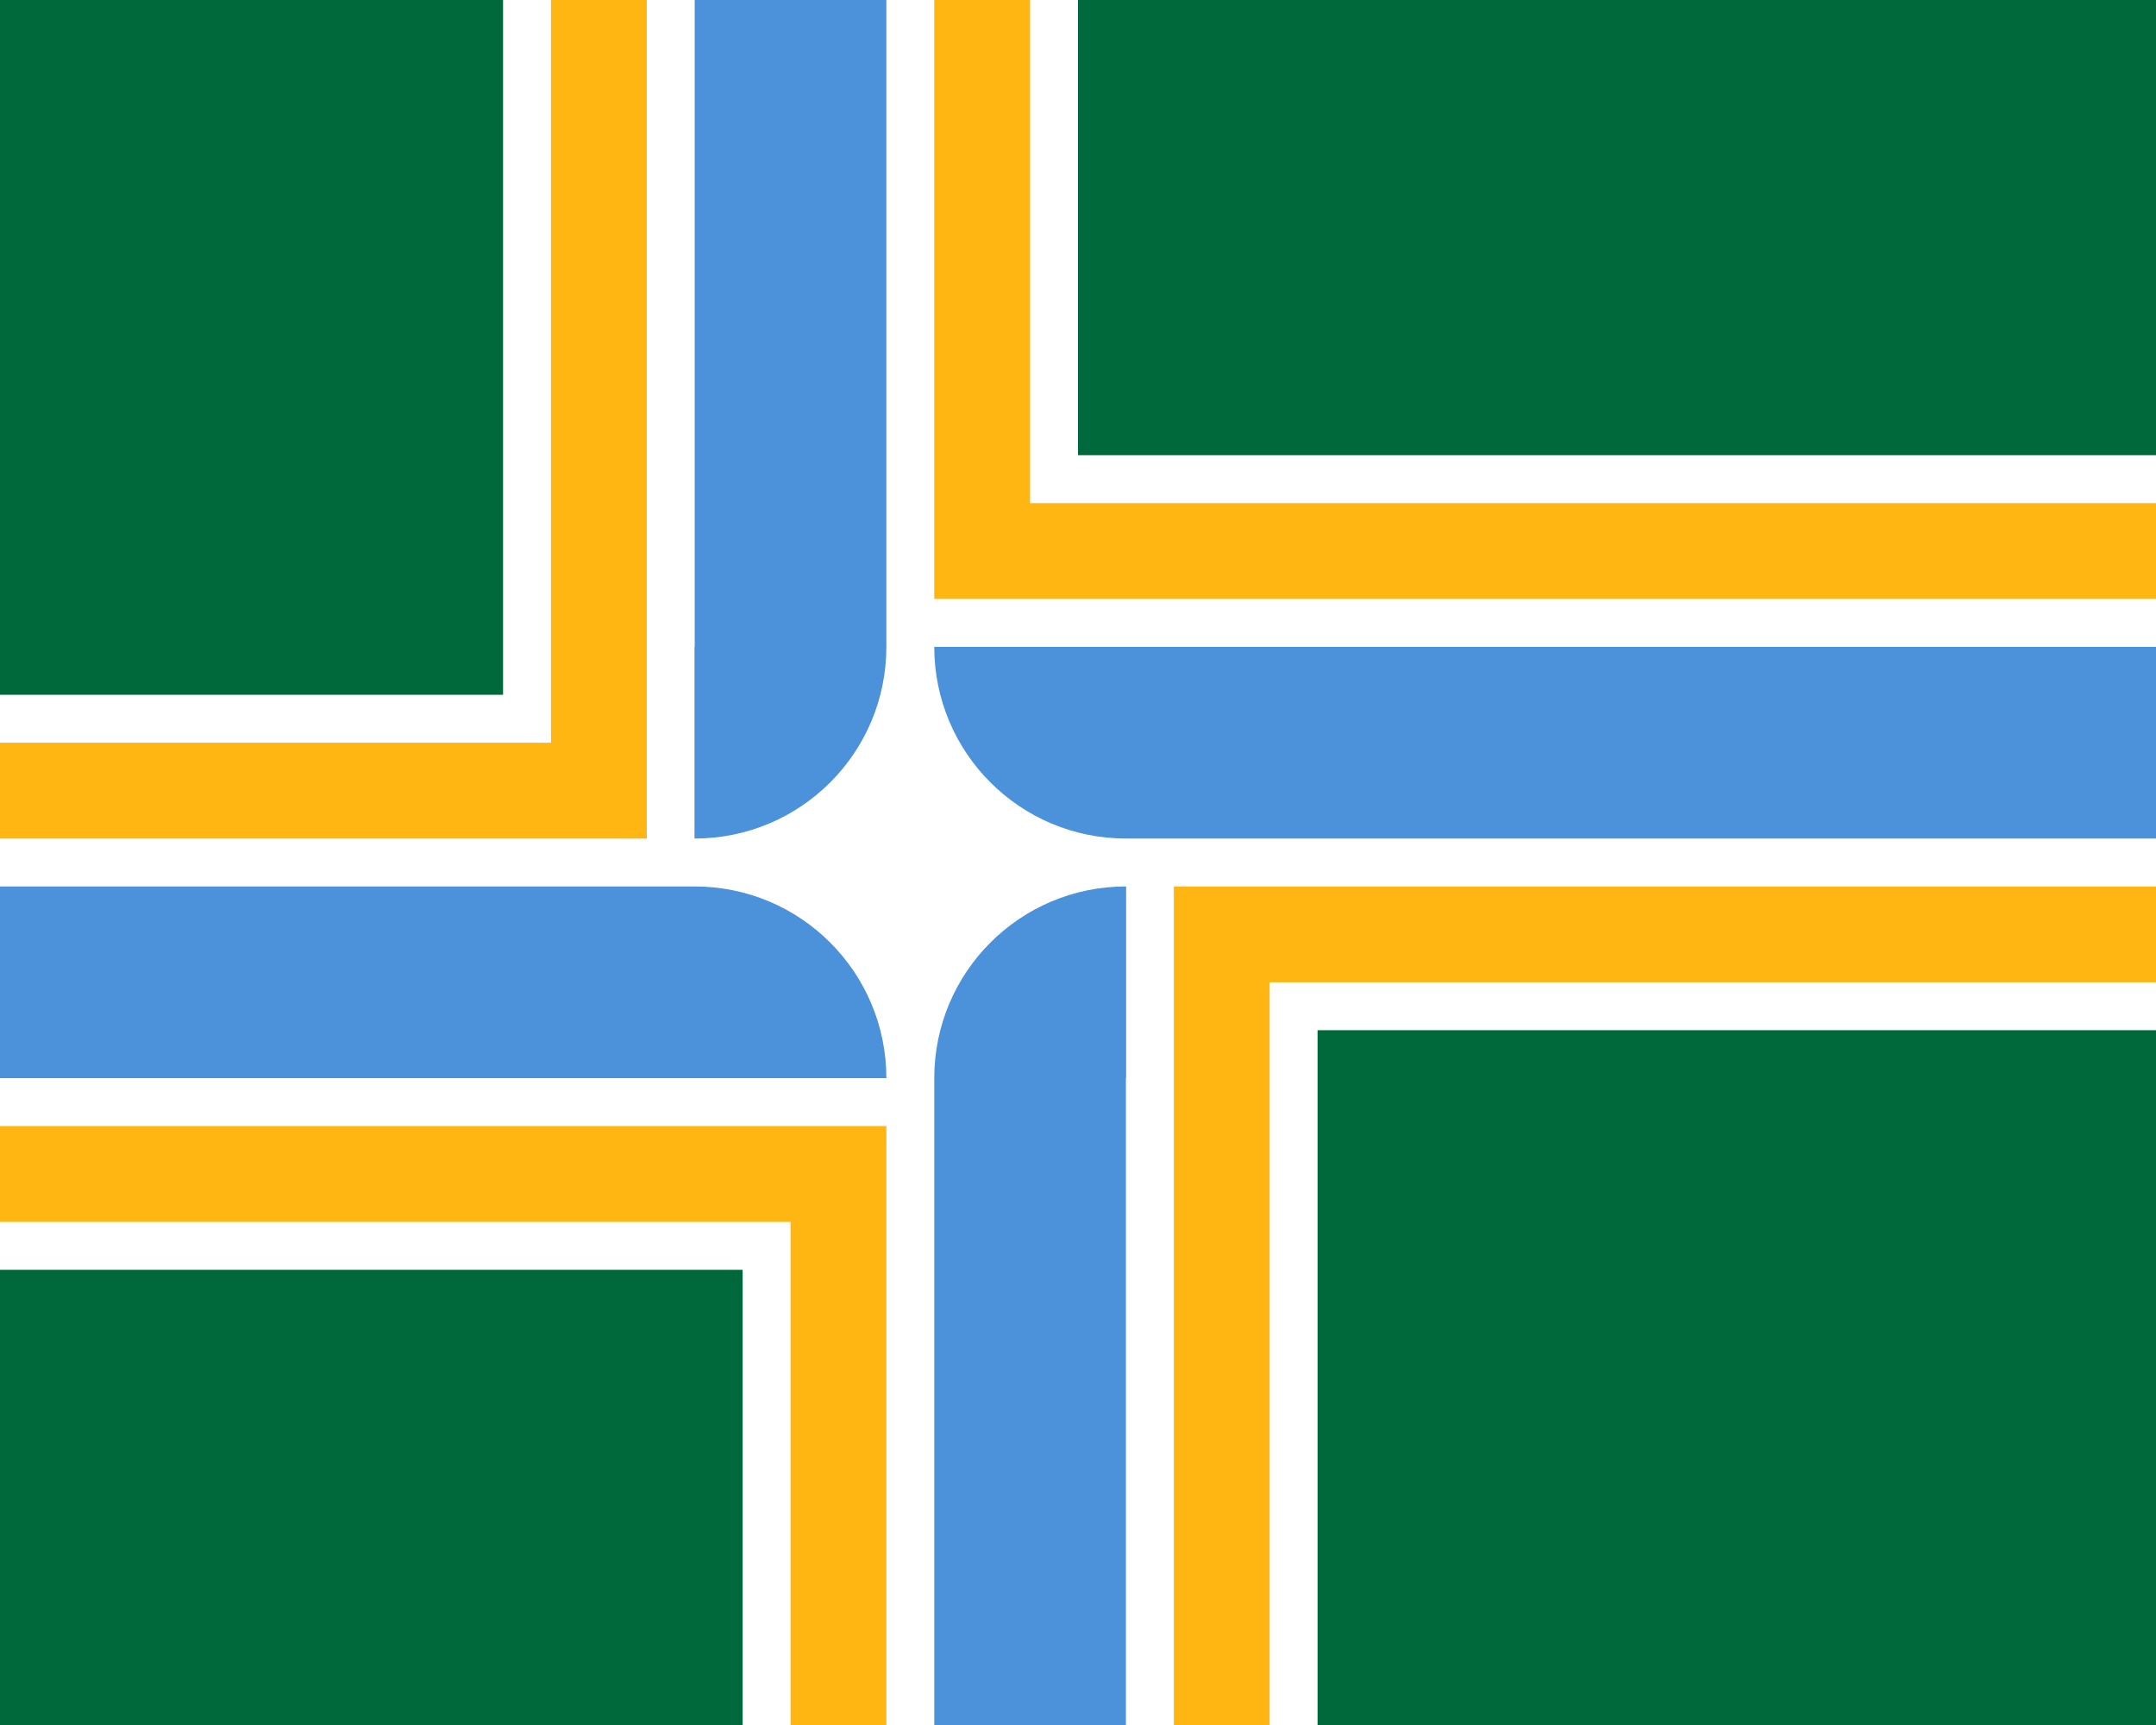 <?xml version="1.0"?>
<svg xmlns="http://www.w3.org/2000/svg" xmlns:xlink="http://www.w3.org/1999/xlink" version="1.1" width="450" height="360" viewBox="0 0 450 360">
<!-- Generated by Kreative Vexillo v1.0 -->
<style>
.blue{fill:rgb(75,146,219);}
.green{fill:rgb(0,105,60);}
.white{fill:rgb(255,255,255);}
.yellow{fill:rgb(255,182,18);}
</style>
<defs>
<clipPath id="clip0">
<rect x="145" y="135" width="90" height="90"/>
</clipPath>
</defs>
<g>
<rect x="0" y="0" width="450" height="360" class="green"/>
<path d="M 0 145 L 105 145 L 105 0 L 225 0 L 225 95 L 450 95 L 450 215 L 275 215 L 275 360 L 155 360 L 155 265 L 0 265 Z" class="white"/>
<path d="M 0 155 L 115 155 L 115 0 L 215 0 L 215 105 L 450 105 L 450 205 L 265 205 L 265 360 L 165 360 L 165 255 L 0 255 Z" class="yellow"/>
<path d="M 0 175 L 135 175 L 135 0 L 195 0 L 195 125 L 450 125 L 450 185 L 245 185 L 245 360 L 185 360 L 185 235 L 0 235 Z" class="white"/>
<path d="M 0 185 L 145 185 L 185 225 L 0 225 Z" class="blue"/>
<path d="M 145 0 L 185 0 L 185 135 L 145 175 Z" class="blue"/>
<path d="M 450 135 L 450 175 L 235 175 L 195 135 Z" class="blue"/>
<path d="M 195 360 L 195 225 L 235 185 L 235 360 Z" class="blue"/>
<g clip-path="url(#clip0)">
<ellipse cx="145" cy="135" rx="40" ry="40" class="blue"/>
<ellipse cx="235" cy="135" rx="40" ry="40" class="blue"/>
<ellipse cx="145" cy="225" rx="40" ry="40" class="blue"/>
<ellipse cx="235" cy="225" rx="40" ry="40" class="blue"/>
</g>
</g>
</svg>
